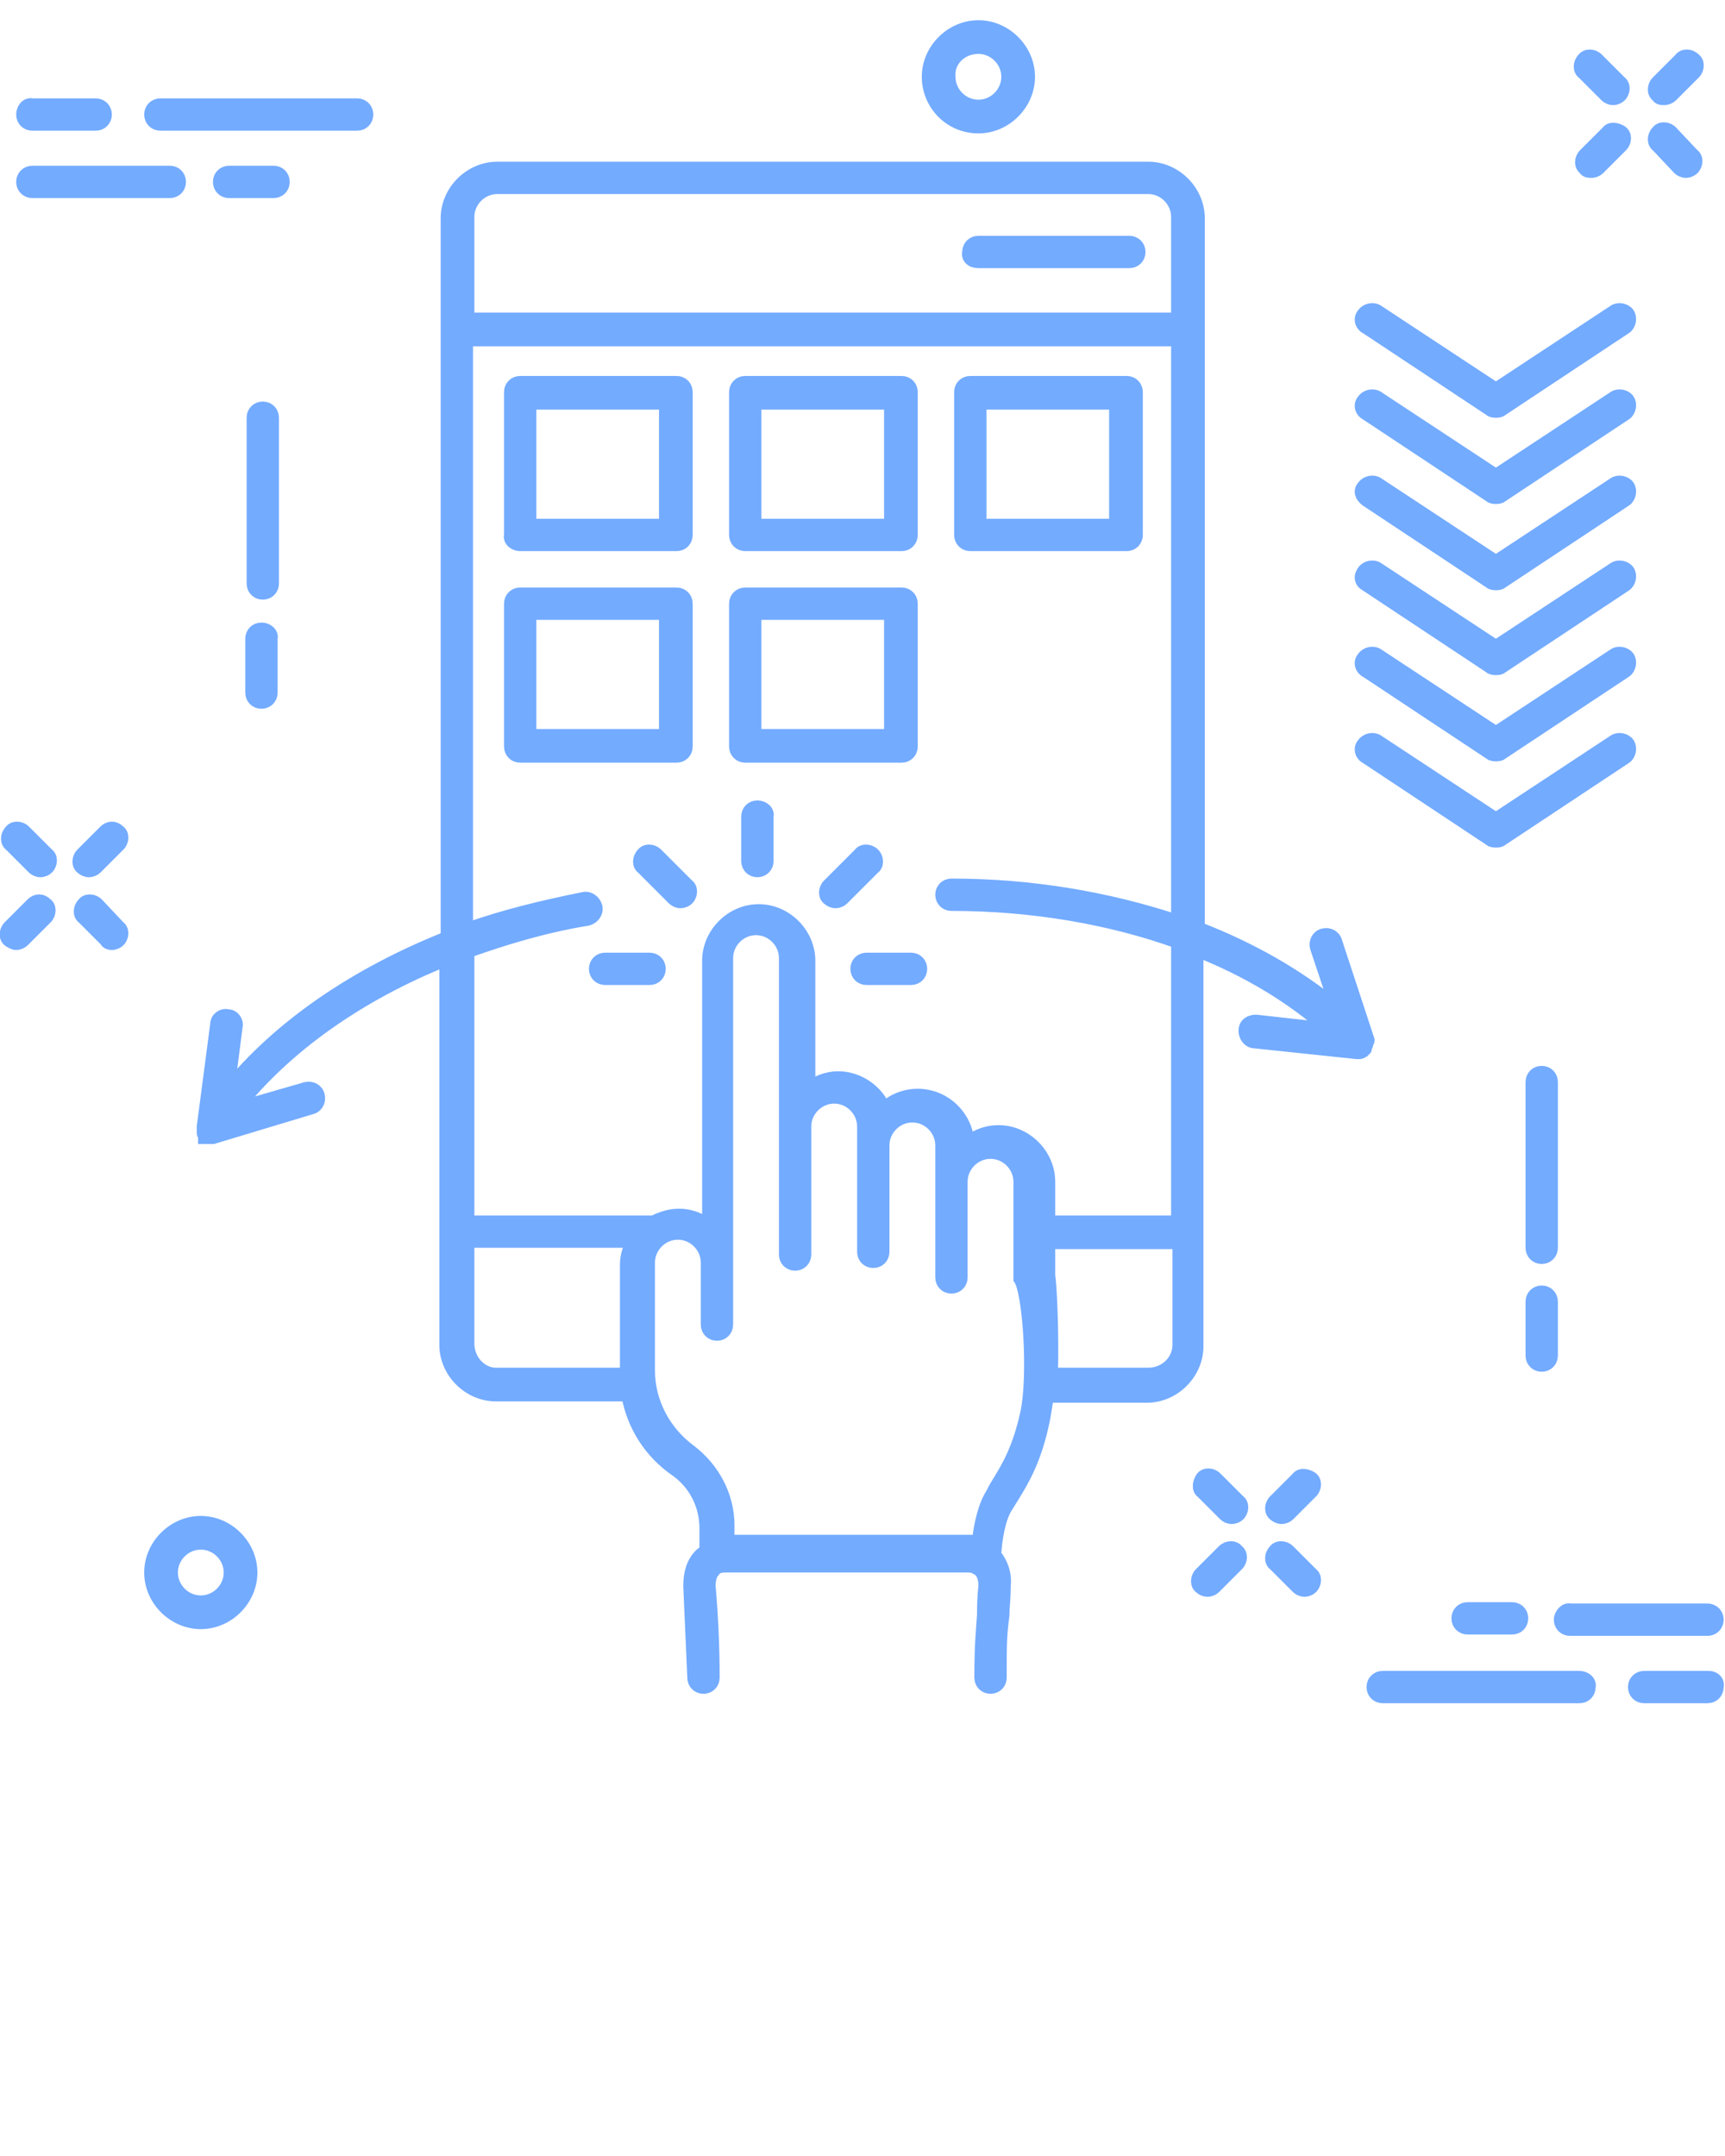 <svg xmlns="http://www.w3.org/2000/svg" xmlns:xlink="http://www.w3.org/1999/xlink" version="1.1" x="0px" y="0px" viewBox="0 0 128 160" enable-background="new 0 0 128 128" xml:space="preserve"><g fill="#73abff" stroke="#73abff" stroke-width="1px"><path d="M101.5,77.2C101.5,77.1,101.5,77.1,101.5,77.2l-2.4-7.3c-0.1-0.4-0.5-0.6-0.9-0.5c-0.4,0.1-0.6,0.5-0.5,0.9l1.5,4.5   c-2.9-2.4-6.4-4.4-10.3-5.9V16.2c0-2-1.7-3.7-3.7-3.7H36.9c-2,0-3.7,1.7-3.7,3.7v53.4c-6.8,2.7-12.5,6.6-16.3,11.3l0.6-4.7   c0.1-0.4-0.2-0.8-0.6-0.8c-0.4-0.1-0.8,0.2-0.8,0.6l-1,7.6c0,0,0,0,0,0.1c0,0.1,0,0.2,0,0.3c0,0,0,0.1,0,0.1c0,0.1,0.1,0.1,0.1,0.2   c0,0,0,0,0,0.1c0,0,0,0,0,0c0,0,0,0,0,0c0,0,0.1,0,0.1,0c0,0,0,0,0.1,0c0.1,0,0.2,0,0.2,0h0h0c0.1,0,0.1,0,0.2,0l7.3-2.2   c0.4-0.1,0.6-0.5,0.5-0.9c-0.1-0.4-0.5-0.6-0.9-0.5l-5.2,1.5c3.6-4.6,9.1-8.5,15.6-11.1v28.6c0,2,1.7,3.7,3.7,3.7h9.8   c0.4,2.3,1.7,4.3,3.6,5.6c1.4,1,2.2,2.6,2.2,4.3v1.7c-0.1,0.1-0.3,0.2-0.4,0.3c-0.6,0.6-0.8,1.4-0.8,2.3c0.1,2.3,0.2,4.5,0.3,6.8   c0,0.4,0.3,0.7,0.7,0.7c0,0,0,0,0,0c0.4,0,0.7-0.3,0.7-0.7c0-2.2-0.1-4.5-0.3-6.8c0-0.5,0.1-0.9,0.4-1.2c0.1-0.2,0.4-0.3,0.8-0.3   h18.1c0.4,0,0.6,0.2,0.8,0.3c0.3,0.3,0.4,0.7,0.4,1.2c-0.1,0.9-0.1,1.6-0.1,2.1c-0.1,1.5-0.2,2.3-0.2,4.7c0,0.4,0.3,0.7,0.7,0.7   c0,0,0,0,0,0c0.4,0,0.7-0.3,0.7-0.7c0-2.4,0-3.1,0.2-4.6c0-0.6,0.1-1.2,0.1-2.2c0.1-0.9-0.2-1.7-0.7-2.3c0,0,0-0.1,0-0.1   c0,0,0.1-2.2,0.8-3.4c0.2-0.3,0.3-0.5,0.5-0.8c0.8-1.3,1.7-2.8,2.3-5.7c0.1-0.5,0.2-1.2,0.3-1.8h7.4c2,0,3.7-1.7,3.7-3.7V70.5   c3.8,1.5,7.1,3.5,9.8,5.9l-5.4-0.6c-0.4,0-0.8,0.2-0.8,0.7c0,0.4,0.3,0.8,0.7,0.8l7.6,0.8c0,0,0.1,0,0.1,0c0.1,0,0.2,0,0.3-0.1   c0,0,0.1,0,0.1-0.1c0,0,0.1,0,0.1-0.1c0,0,0,0,0,0c0,0,0,0,0,0c0,0,0,0,0-0.1c0-0.1,0.1-0.1,0.1-0.2c0,0,0-0.1,0-0.1   C101.5,77.3,101.5,77.2,101.5,77.2z M36.9,13.9h48.3c1.2,0,2.2,1,2.2,2.2v7.6H34.7v-7.6C34.7,14.9,35.7,13.9,36.9,13.9z M34.7,99.7   v-7.6H47c-0.3,0.5-0.5,1.1-0.5,1.8v0.2v7.8v0.1h-9.7C35.7,102,34.7,101,34.7,99.7z M76.2,104.9c-0.6,2.7-1.4,4-2.2,5.3   c-0.2,0.3-0.3,0.6-0.5,0.9c-0.6,1.1-0.8,2.6-0.9,3.4c-0.2,0-0.3-0.1-0.5-0.1H54c0,0,0,0,0,0v-1.2c0-2.2-1.1-4.2-2.8-5.5   c-1.9-1.4-3.1-3.6-3.1-6v-7.8v-0.2c0-1.2,1-2.2,2.2-2.2s2.2,1,2.2,2.2v4.6c0,0.4,0.3,0.7,0.7,0.7c0.4,0,0.7-0.3,0.7-0.7v-4.6   c0-0.2,0-0.3,0-0.4c0-0.1,0-0.1,0-0.2v-22c0-1.2,1-2.2,2.2-2.2c1.2,0,2.2,1,2.2,2.2v12.5v6.7v2.8c0,0.4,0.3,0.7,0.7,0.7   c0.4,0,0.7-0.3,0.7-0.7v-2.8v-6.7c0-1.2,1-2.2,2.2-2.2c1.2,0,2.2,1,2.2,2.2V85v5.4v2.5c0,0.4,0.3,0.7,0.7,0.7   c0.4,0,0.7-0.3,0.7-0.7v-2.5V85c0-1.2,1-2.2,2.2-2.2c1.2,0,2.2,1,2.2,2.2v2.7v5.2v1.9c0,0.4,0.3,0.7,0.7,0.7c0.4,0,0.7-0.3,0.7-0.7   v-1.9v-5.2c0-1.2,1-2.2,2.2-2.2c1.2,0,2.2,1,2.2,2.2v7.1c0,0,0,0.1,0,0.1C76.4,95.9,76.8,102.2,76.2,104.9z M85.2,102H78   c0.1-3.2-0.1-6.9-0.2-7.3v-2.5h9.7v7.6C87.5,101,86.5,102,85.2,102z M87.5,90.7h-9.7v-3c0-2-1.7-3.7-3.7-3.7   c-0.9,0-1.6,0.3-2.3,0.8c-0.1-1.9-1.7-3.5-3.7-3.5c-1,0-1.9,0.4-2.5,1C65.1,81,63.7,80,62.2,80c-0.8,0-1.6,0.3-2.2,0.8v-9.5   c0-2-1.7-3.7-3.7-3.7c-2,0-3.7,1.7-3.7,3.7V91c-0.6-0.5-1.4-0.8-2.2-0.8c-0.7,0-1.3,0.2-1.9,0.5c-0.1,0-0.1,0-0.2,0H34.7V70.6   c2.8-1,5.8-1.9,8.9-2.4c0.4-0.1,0.7-0.5,0.6-0.9c-0.1-0.4-0.5-0.7-0.9-0.6c-3,0.6-5.9,1.3-8.7,2.3V25.2h52.8v43.2   c-5.1-1.7-10.8-2.7-16.8-2.7c-0.4,0-0.7,0.3-0.7,0.7s0.3,0.7,0.7,0.7c6,0,11.8,1,16.8,2.8V90.7z"/><path d="M72.6,9.4c2,0,3.7-1.7,3.7-3.7s-1.7-3.7-3.7-3.7c-2,0-3.7,1.7-3.7,3.7S70.5,9.4,72.6,9.4z M72.6,3.5c1.2,0,2.2,1,2.2,2.2   c0,1.2-1,2.2-2.2,2.2s-2.2-1-2.2-2.2C70.3,4.5,71.3,3.5,72.6,3.5z"/><path d="M14.9,113c-2,0-3.7,1.7-3.7,3.7c0,2,1.7,3.7,3.7,3.7c2,0,3.7-1.7,3.7-3.7C18.6,114.7,16.9,113,14.9,113z M14.9,118.9   c-1.2,0-2.2-1-2.2-2.2c0-1.2,1-2.2,2.2-2.2s2.2,1,2.2,2.2C17.1,117.9,16.1,118.9,14.9,118.9z"/><path d="M20.2,31c0-0.4-0.3-0.7-0.7-0.7c-0.4,0-0.7,0.3-0.7,0.7v12.3c0,0.4,0.3,0.7,0.7,0.7c0.4,0,0.7-0.3,0.7-0.7V31z"/><path d="M19.4,46.7c-0.4,0-0.7,0.3-0.7,0.7v4c0,0.4,0.3,0.7,0.7,0.7c0.4,0,0.7-0.3,0.7-0.7v-4C20.2,47,19.8,46.7,19.4,46.7z"/><path d="M115.1,80.3c0-0.4-0.3-0.7-0.7-0.7c-0.4,0-0.7,0.3-0.7,0.7v12.3c0,0.4,0.3,0.7,0.7,0.7c0.4,0,0.7-0.3,0.7-0.7V80.3z"/><path d="M114.4,95.9c-0.4,0-0.7,0.3-0.7,0.7v4c0,0.4,0.3,0.7,0.7,0.7c0.4,0,0.7-0.3,0.7-0.7v-4C115.1,96.2,114.8,95.9,114.4,95.9z"/><path d="M119.2,7.1c0.1,0.1,0.3,0.2,0.5,0.2c0.2,0,0.4-0.1,0.5-0.2c0.3-0.3,0.3-0.8,0-1l-1.7-1.7c-0.3-0.3-0.8-0.3-1,0   c-0.3,0.3-0.3,0.8,0,1L119.2,7.1z"/><path d="M124.6,12.5c0.1,0.1,0.3,0.2,0.5,0.2c0.2,0,0.4-0.1,0.5-0.2c0.3-0.3,0.3-0.8,0-1L124,9.8c-0.3-0.3-0.8-0.3-1,0   c-0.3,0.3-0.3,0.8,0,1L124.6,12.5z"/><path d="M118.1,12.7c0.2,0,0.4-0.1,0.5-0.2l1.7-1.7c0.3-0.3,0.3-0.8,0-1s-0.8-0.3-1,0l-1.7,1.7c-0.3,0.3-0.3,0.8,0,1   C117.7,12.7,117.9,12.7,118.1,12.7z"/><path d="M123.5,7.3c0.2,0,0.4-0.1,0.5-0.2l1.7-1.7c0.3-0.3,0.3-0.8,0-1c-0.3-0.3-0.8-0.3-1,0L123,6.1c-0.3,0.3-0.3,0.8,0,1   C123.1,7.3,123.3,7.3,123.5,7.3z"/><path d="M1.8,61.7c-0.3-0.3-0.8-0.3-1,0c-0.3,0.3-0.3,0.8,0,1l1.7,1.7c0.1,0.1,0.3,0.2,0.5,0.2c0.2,0,0.4-0.1,0.5-0.2   c0.3-0.3,0.3-0.8,0-1L1.8,61.7z"/><path d="M7.2,67.1c-0.3-0.3-0.8-0.3-1,0c-0.3,0.3-0.3,0.8,0,1l1.7,1.7C7.9,69.9,8.1,70,8.3,70c0.2,0,0.4-0.1,0.5-0.2   c0.3-0.3,0.3-0.8,0-1L7.2,67.1z"/><path d="M2.4,67.1l-1.7,1.7c-0.3,0.3-0.3,0.8,0,1C0.9,69.9,1,70,1.2,70c0.2,0,0.4-0.1,0.5-0.2l1.7-1.7c0.3-0.3,0.3-0.8,0-1   C3.1,66.8,2.7,66.8,2.4,67.1z"/><path d="M7.8,61.7l-1.7,1.7c-0.3,0.3-0.3,0.8,0,1c0.1,0.1,0.3,0.2,0.5,0.2c0.2,0,0.4-0.1,0.5-0.2l1.7-1.7c0.3-0.3,0.3-0.8,0-1   C8.5,61.4,8.1,61.4,7.8,61.7z"/><path d="M90.2,109.7c-0.3-0.3-0.8-0.3-1,0s-0.3,0.8,0,1l1.7,1.7c0.1,0.1,0.3,0.2,0.5,0.2s0.4-0.1,0.5-0.2c0.3-0.3,0.3-0.8,0-1   L90.2,109.7z"/><path d="M95.6,115.1c-0.3-0.3-0.8-0.3-1,0c-0.3,0.3-0.3,0.8,0,1l1.7,1.7c0.1,0.1,0.3,0.2,0.5,0.2c0.2,0,0.4-0.1,0.5-0.2   c0.3-0.3,0.3-0.8,0-1L95.6,115.1z"/><path d="M90.8,115.1l-1.7,1.7c-0.3,0.3-0.3,0.8,0,1c0.1,0.1,0.3,0.2,0.5,0.2c0.2,0,0.4-0.1,0.5-0.2l1.7-1.7c0.3-0.3,0.3-0.8,0-1   C91.6,114.8,91.1,114.8,90.8,115.1z"/><path d="M96.3,109.7l-1.7,1.7c-0.3,0.3-0.3,0.8,0,1c0.1,0.1,0.3,0.2,0.5,0.2c0.2,0,0.4-0.1,0.5-0.2l1.7-1.7c0.3-0.3,0.3-0.8,0-1   S96.5,109.4,96.3,109.7z"/><path d="M11.9,9.2h14.6c0.4,0,0.7-0.3,0.7-0.7c0-0.4-0.3-0.7-0.7-0.7H11.9c-0.4,0-0.7,0.3-0.7,0.7C11.2,8.9,11.5,9.2,11.9,9.2z"/><path d="M2.4,9.2h4.7c0.4,0,0.7-0.3,0.7-0.7c0-0.4-0.3-0.7-0.7-0.7H2.4C2,7.7,1.7,8.1,1.7,8.5C1.7,8.9,2,9.2,2.4,9.2z"/><path d="M2.4,14.2h10.2c0.4,0,0.7-0.3,0.7-0.7c0-0.4-0.3-0.7-0.7-0.7H2.4c-0.4,0-0.7,0.3-0.7,0.7C1.7,13.9,2,14.2,2.4,14.2z"/><path d="M21,13.5c0-0.4-0.3-0.7-0.7-0.7H17c-0.4,0-0.7,0.3-0.7,0.7c0,0.4,0.3,0.7,0.7,0.7h3.3C20.7,14.2,21,13.9,21,13.5z"/><path d="M117.2,124.5h-14.6c-0.4,0-0.7,0.3-0.7,0.7c0,0.4,0.3,0.7,0.7,0.7h14.6c0.4,0,0.7-0.3,0.7-0.7   C118,124.8,117.6,124.5,117.2,124.5z"/><path d="M126.8,124.5H122c-0.4,0-0.7,0.3-0.7,0.7c0,0.4,0.3,0.7,0.7,0.7h4.7c0.4,0,0.7-0.3,0.7-0.7   C127.5,124.8,127.2,124.5,126.8,124.5z"/><path d="M115.8,120.2c0,0.4,0.3,0.7,0.7,0.7h10.2c0.4,0,0.7-0.3,0.7-0.7c0-0.4-0.3-0.7-0.7-0.7h-10.2   C116.2,119.4,115.8,119.8,115.8,120.2z"/><path d="M108.9,119.4c-0.4,0-0.7,0.3-0.7,0.7c0,0.4,0.3,0.7,0.7,0.7h3.3c0.4,0,0.7-0.3,0.7-0.7c0-0.4-0.3-0.7-0.7-0.7H108.9z"/><path d="M72.6,19.4h11.2c0.4,0,0.7-0.3,0.7-0.7c0-0.4-0.3-0.7-0.7-0.7H72.6c-0.4,0-0.7,0.3-0.7,0.7C71.8,19.1,72.1,19.4,72.6,19.4z   "/><path d="M38.6,40.4h11.6c0.4,0,0.7-0.3,0.7-0.7V29.1c0-0.4-0.3-0.7-0.7-0.7H38.6c-0.4,0-0.7,0.3-0.7,0.7v10.6   C37.8,40.1,38.2,40.4,38.6,40.4z M39.3,29.9h10.1v9.1H39.3V29.9z"/><path d="M55.3,40.4h11.6c0.4,0,0.7-0.3,0.7-0.7V29.1c0-0.4-0.3-0.7-0.7-0.7H55.3c-0.4,0-0.7,0.3-0.7,0.7v10.6   C54.6,40.1,54.9,40.4,55.3,40.4z M56,29.9h10.1v9.1H56V29.9z"/><path d="M72,40.4h11.6c0.4,0,0.7-0.3,0.7-0.7V29.1c0-0.4-0.3-0.7-0.7-0.7H72c-0.4,0-0.7,0.3-0.7,0.7v10.6   C71.3,40.1,71.6,40.4,72,40.4z M72.7,29.9h10.1v9.1H72.7V29.9z"/><path d="M50.9,55.4V44.8c0-0.4-0.3-0.7-0.7-0.7H38.6c-0.4,0-0.7,0.3-0.7,0.7v10.6c0,0.4,0.3,0.7,0.7,0.7h11.6   C50.6,56.1,50.9,55.8,50.9,55.4z M49.4,54.6H39.3v-9.1h10.1V54.6z"/><path d="M67.6,55.4V44.8c0-0.4-0.3-0.7-0.7-0.7H55.3c-0.4,0-0.7,0.3-0.7,0.7v10.6c0,0.4,0.3,0.7,0.7,0.7h11.6   C67.3,56.1,67.6,55.8,67.6,55.4z M66.1,54.6H56v-9.1h10.1V54.6z"/><path d="M48.2,71.2h-3.3c-0.4,0-0.7,0.3-0.7,0.7c0,0.4,0.3,0.7,0.7,0.7h3.3c0.4,0,0.7-0.3,0.7-0.7C48.9,71.5,48.6,71.2,48.2,71.2z"/><path d="M48.7,63.4c-0.3-0.3-0.8-0.3-1,0c-0.3,0.3-0.3,0.8,0,1l2.3,2.3c0.1,0.1,0.3,0.2,0.5,0.2c0.2,0,0.4-0.1,0.5-0.2   c0.3-0.3,0.3-0.8,0-1L48.7,63.4z"/><path d="M56.2,59.9c-0.4,0-0.7,0.3-0.7,0.7v3.3c0,0.4,0.3,0.7,0.7,0.7c0.4,0,0.7-0.3,0.7-0.7v-3.3C57,60.2,56.6,59.9,56.2,59.9z"/><path d="M64.8,63.4c-0.3-0.3-0.8-0.3-1,0l-2.3,2.3c-0.3,0.3-0.3,0.8,0,1c0.1,0.1,0.3,0.2,0.5,0.2s0.4-0.1,0.5-0.2l2.3-2.3   C65.1,64.2,65.1,63.7,64.8,63.4z"/><path d="M67.6,71.2h-3.3c-0.4,0-0.7,0.3-0.7,0.7c0,0.4,0.3,0.7,0.7,0.7h3.3c0.4,0,0.7-0.3,0.7-0.7C68.3,71.5,68,71.2,67.6,71.2z"/><path d="M101.4,56.2l9.2,6.1c0.1,0.1,0.3,0.1,0.4,0.1s0.3,0,0.4-0.1l9.2-6.1c0.3-0.2,0.4-0.7,0.2-1c-0.2-0.3-0.7-0.4-1-0.2   l-8.8,5.8l-8.8-5.8c-0.3-0.2-0.8-0.1-1,0.2C100.9,55.5,101,56,101.4,56.2z"/><path d="M101.4,49.8l9.2,6.1c0.1,0.1,0.3,0.1,0.4,0.1s0.3,0,0.4-0.1l9.2-6.1c0.3-0.2,0.4-0.7,0.2-1c-0.2-0.3-0.7-0.4-1-0.2   l-8.8,5.8l-8.8-5.8c-0.3-0.2-0.8-0.1-1,0.2C100.9,49.1,101,49.6,101.4,49.8z"/><path d="M101.4,43.4l9.2,6.1c0.1,0.1,0.3,0.1,0.4,0.1s0.3,0,0.4-0.1l9.2-6.1c0.3-0.2,0.4-0.7,0.2-1c-0.2-0.3-0.7-0.4-1-0.2L111,48   l-8.8-5.8c-0.3-0.2-0.8-0.1-1,0.2C100.9,42.8,101,43.2,101.4,43.4z"/><path d="M101.4,37.1l9.2,6.1c0.1,0.1,0.3,0.1,0.4,0.1s0.3,0,0.4-0.1l9.2-6.1c0.3-0.2,0.4-0.7,0.2-1c-0.2-0.3-0.7-0.4-1-0.2   l-8.8,5.8l-8.8-5.8c-0.3-0.2-0.8-0.1-1,0.2C100.9,36.4,101,36.8,101.4,37.1z"/><path d="M101.4,30.7l9.2,6.1c0.1,0.1,0.3,0.1,0.4,0.1s0.3,0,0.4-0.1l9.2-6.1c0.3-0.2,0.4-0.7,0.2-1c-0.2-0.3-0.7-0.4-1-0.2   l-8.8,5.8l-8.8-5.8c-0.3-0.2-0.8-0.1-1,0.2C100.9,30,101,30.5,101.4,30.7z"/><path d="M101.4,24.3l9.2,6.1c0.1,0.1,0.3,0.1,0.4,0.1s0.3,0,0.4-0.1l9.2-6.1c0.3-0.2,0.4-0.7,0.2-1c-0.2-0.3-0.7-0.4-1-0.2   l-8.8,5.8l-8.8-5.8c-0.3-0.2-0.8-0.1-1,0.2C100.9,23.6,101,24.1,101.4,24.3z"/></g></svg>